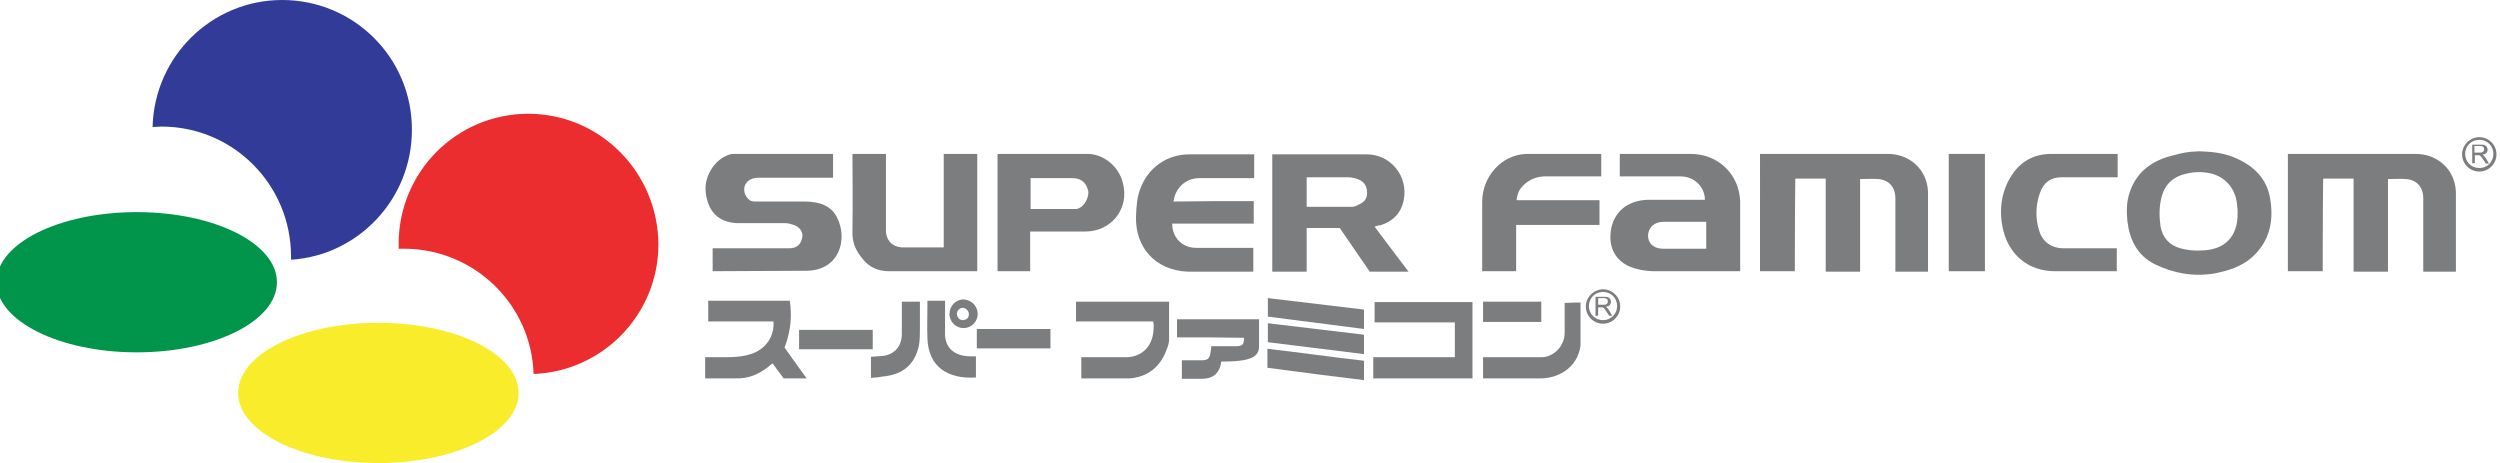 <?xml version="1.0" encoding="utf-8"?>
<!-- Generator: Adobe Illustrator 18.0.0, SVG Export Plug-In . SVG Version: 6.00 Build 0)  -->
<!DOCTYPE svg PUBLIC "-//W3C//DTD SVG 1.1//EN" "http://www.w3.org/Graphics/SVG/1.1/DTD/svg11.dtd">
<svg version="1.1" id="Ebene_1" xmlns="http://www.w3.org/2000/svg" xmlns:xlink="http://www.w3.org/1999/xlink" x="0px" y="0px"
	 viewBox="0 0 566.9 105" enable-background="new 0 0 566.9 105" xml:space="preserve">
<g>
	<path fill="#7b7d7f" d="M407,61.5h-7.9V34.9c0,0,19.7,0,29,0c5,0,8.9,3.6,9.1,8.6v18.1h-7.4c0,0,0-11.5,0-16.6
		c0-2.5-1.4-4.2-3.9-4.4c-1.3-0.1-2.7,0-4.1,0c0,7,0,21,0,21h-7.8c0,0,0-14,0-21.1c-2.3,0-4.6,0-6.9,0C407,47.4,407,61.5,407,61.5z"
		/>
	<path fill="#7b7d7f" d="M526.7,61.5h-7.9V34.9c0,0,19.7,0,29,0c5,0,8.9,3.6,9.1,8.6v18.1h-7.4c0,0,0-11.5,0-16.6
		c0-2.5-1.4-4.2-3.9-4.4c-1.3-0.1-2.7,0-4.1,0c0,7,0,21,0,21h-7.8c0,0,0-14,0-21.1c-2.3,0-4.6,0-6.9,0
		C526.7,47.4,526.7,61.5,526.7,61.5z"/>
	<path fill="#7b7d7f" d="M311.7,51.4c2.5,3.3,5.1,6.8,7.7,10.2c-3,0-8.8,0-8.8,0l-6.8-9.9h-7.5c0,0,0,6.6,0,9.9c-2.6,0-5.2,0-7.8,0
		c0-8.8,0-17.8,0-26.6c0.4,0,0.8,0,1.1,0c6.8,0,13.6,0,20.3,0c5.5,0,9.5,5,8.4,10.4c-0.6,3-2.5,4.8-5.3,5.7
		C312.6,51.1,312.2,51.2,311.7,51.4z M296.3,46.9c3.4,0,10.2,0,10.2,0c0.5,0,1.1-0.2,1.6-0.5c1.1-0.5,1.9-1.2,1.9-2.6
		c0-1.4-0.5-2.5-1.9-3.1c-0.8-0.3-1.6-0.5-2.4-0.5h-9.4C296.3,40.3,296.3,44.7,296.3,46.9z"/>
	<path fill="#7b7d7f" d="M394.7,61.5h-19.8c-1.5,0-3-0.3-4.4-0.7c-3.6-1.1-5.6-4-5.3-7.7c0.2-3.8,2.6-6.7,6.2-7.5
		c0.8-0.2,1.7-0.3,2.6-0.3h12.6c0.3,0-0.3,0,0,0c0-2.9-2.4-5.3-5.5-5.3h-13.8v-5.1h16.1c6.2,0,11,4.6,11.2,10.8V61.5L394.7,61.5
		L394.7,61.5z M386.9,50.3c-3.3,0-6.5,0-9.7,0c-2,0-3.4,1.2-3.5,3.1c0,1.8,1.3,3,3.4,3h9.8C386.9,56.3,386.9,52.4,386.9,50.3z"/>
	<path fill="#7b7d7f" d="M161.6,61.5v-5.2l17.4,0c1.6,0,2.6-0.8,2.9-2.4c0.3-1.2-0.5-2.4-1.9-2.9c-0.6-0.2-1.3-0.4-2-0.4h-10.7
		c-4.4-0.1-6.9-2.7-7.3-7.3c-0.3-3.6,2.4-7.7,6-8.4c0,0,15.5,0,22.9,0c0,1.6,0,3.7,0,5.4c-0.4,0-0.7,0-1.1,0c-5.1,0-10.2,0-15.3,0
		c-0.5,0-1,0-1.4,0.1c-1.2,0.2-2.1,1-2.3,2.1c-0.2,1.1,0.3,2.2,1.2,2.9c0.3,0.2,0.8,0.3,1.2,0.3h11.6c2.9,0.1,5.6,0.8,7,3.6
		c2.5,4.9,0.6,12-6.9,12.1L161.6,61.5L161.6,61.5z"/>
	<path fill="#7b7d7f" d="M498.7,34.3c3,0.1,5.9,0.4,8.6,1.7c3.8,1.7,6.6,4.5,7.4,8.6c1,5.2,0.1,10.1-4.1,13.8
		c-2.4,2.1-5.4,3-8.4,3.6c-4.8,0.8-9.3,0-13.6-2.1c-4-2-5.7-5.6-6.2-9.8c-0.2-2.2-0.2-4.3,0.5-6.4c1.6-4.9,5.3-7.4,10-8.5
		C494.8,34.7,495.9,34.4,498.7,34.3z M507.4,48.2c0-0.5,0-1-0.1-1.5c-0.2-3.6-2.4-6.4-5.7-7.3c-2-0.5-3.9-0.5-5.9,0
		c-2.8,0.6-4.7,2.3-5.5,5.1c-0.6,2.2-0.6,4.5-0.3,6.7c0.4,2.6,2,4.4,4.5,5.1c1.5,0.4,3.1,0.6,4.7,0.5
		C504.6,56.7,507.5,53.6,507.4,48.2z"/>
	<path fill="#7b7d7f" d="M284.3,45.6c0,1.7,0,3.4,0,5.1c-6.2,0-12.3,0-18.5,0c0,3.2,2.3,5.5,5.4,5.5c4,0,13,0,13,0v5.4h-14.9
		c-7.4-0.3-11.9-5.6-11.7-12.5c0.1-2.3,0.2-4.5,1.1-6.6c1.8-4.6,6-7.5,11-7.5c4.5,0,14.7,0,14.7,0v5.4c0,0-10.1,0-12.5,0
		c-3,0-5.4,2.2-5.8,5.3C272.1,45.6,278.1,45.6,284.3,45.6z"/>
	<path fill="#7b7d7f" d="M214,56.1c0,0,0-14.2,0-21.2c2.6,0,5,0,7.6,0c0,8.7,0,26.6,0,26.6l-20,0c-2.5,0-4.5-0.9-6-2.8
		c-1.5-1.8-2.4-3.7-2.3-6.2c0.1-5.3,0-17.6,0-17.6h7.6l0,17c-0.1,2.5,1.3,4,3.6,4.2C204.6,56.1,214,56.1,214,56.1z"/>
	<path fill="#7b7d7f" d="M233.6,52.5c0,3.1,0,6,0,9c-2.5,0-4.9,0-7.4,0c0-8.7,0-26.6,0-26.6h20.2c3.6-0.1,7.2,2.6,8.2,6.5
		c1.6,5.8-2.5,11.1-8.5,11.1c-3.8,0-7.6,0-11.5,0C234.3,52.5,234,52.5,233.6,52.5z M233.8,47.4h10.2c0.4,0,0.9-0.3,1.2-0.5
		c1.1-0.8,1.9-2.8,1.5-3.9c-0.6-1.8-1.7-2.6-3.5-2.6h-9.5V47.4L233.8,47.4z"/>
	<path fill="#7b7d7f" d="M363.1,34.9V40h-13c-2.2,0.1-4.1,1.1-5.4,2.9c-0.4,0.6-0.7,1.4-0.8,2.5c6.4,0,12.6,0,18.8,0
		c0,1.9,0,3.7,0,5.6c-6.3,0-12.5,0-18.9,0c0,3.4,0,7,0,10.5c-2.6,0-7.7,0-7.7,0s0-10.9,0-15.7c0-5.7,4.3-10.7,10-10.9L363.1,34.9
		L363.1,34.9z"/>
	<path fill="#7b7d7f" d="M480,56.3v5.2h-14c-5.8,0-10.2-3.4-11.7-9.1c-1.1-4.4-0.6-8.9,1.9-12.7c2.1-3.2,5.1-4.8,9-4.8h15v5.3h-12.7
		c-2.5,0-4.1,1.2-4.9,3.5c-1,2.7-1.1,5.8-0.2,8.6c0.8,2.6,2.8,4,5.6,4L480,56.3L480,56.3z"/>
	<path fill="#7b7d7f" d="M311.4,85.8c0-1.6,0-3.2,0-4.8c6.2,0,12.3,0,18.5,0c0-2.7,0-5.3,0-7.9c-6.1,0-12.1,0-18.2,0
		c0-1.6,0-3.1,0-4.6c7.4,0,14.7,0,22.2,0c0,5.8,0,11.5,0,17.3C326.4,85.8,318.9,85.8,311.4,85.8z"/>
	<path fill="#7b7d7f" d="M160.6,72.9c0-1.7,0-3.1,0-4.7c6.2,0,12.3,0,18.5,0c0.5,3.4,0.2,6.6-0.9,9.8c-0.1,0.3-0.3,0.8-0.3,0.8
		s3.4,4.8,5,7c-1.8,0-5.2,0-5.2,0s-1.8-2.4-2.5-3.4c-0.4,0.3-0.7,0.5-1,0.8c-2.2,1.7-4.5,2.7-7.4,2.6c0,0-4.6,0-6.9,0v-4.8
		c0,0,3.2,0,4.9,0c2.1,0,4.1-0.2,6-0.9c3-1.2,4.8-3.9,4.6-7.2C170.6,72.9,165.6,72.9,160.6,72.9z"/>
	<rect x="441.9" y="34.9" fill="#7b7d7f" width="8.2" height="26.6"/>
	<path fill="#7b7d7f" d="M245.2,85.8V81h9.6c3.9,0.2,6.9-2.3,6.8-7.1c0-0.3,0-0.6-0.1-1c-5.8,0-11.6,0-17.5,0c0-1.5,0-3,0-4.5
		c7,0,21.1,0,21.1,0V77c0,0.8-0.3,1.7-0.6,2.4c-1.4,3.8-4.3,6.1-8.3,6.4L245.2,85.8L245.2,85.8z"/>
	<path fill="#7b7d7f" d="M266.9,76.5c0-1.4,0-2.8,0-4.1c6.2,0,18.6,0,18.6,0v6.1c0,2.4-1.7,3.5-8.6,3.5c0,0-0.1,1.1-0.3,1.4
		c-0.7,1.8-2.1,2.5-4.2,2.5H268c0-1.4,0-2.8,0-4.2c1.5,0,3,0,4.4,0s1.9-0.3,2.1-1.8c0.1-0.4,0.1-0.9,0.2-1.4c1.9,0,3.8,0,5.7,0
		c1.3,0,1.7-0.4,1.7-1.9C277.1,76.5,272,76.5,266.9,76.5z"/>
	<path fill="#7b7d7f" d="M358.4,68.6v9.8c-0.8,5.5-5.7,7.5-9.3,7.4h-12.8V81h13.1c2.7,0.1,5.4-2.4,5.4-5.5c0-2,0-4,0-5.9
		c0-0.3,0-0.6,0-0.9C356.1,68.6,357.3,68.6,358.4,68.6z"/>
	<path fill="#7b7d7f" d="M210.3,68.2c1.4,0,2.6,0,4,0c0,1.9,0,3.8,0,5.7c0,0.4,0,0.8,0,1.1c-0.3,4.5,2.9,5.8,5.8,5.8
		c0.4,0,0.8,0,1.2,0c0,1.6,0,3.2,0,4.8c-6.5,0.4-10.8-2.5-11-8.9c-0.1-2.5,0-5,0-7.5C210.3,68.9,210.3,68.6,210.3,68.2z"/>
	<polygon fill="#7b7d7f" points="309.3,80.3 287.5,77.6 287.5,73.3 309.3,75.9 	"/>
	<polygon fill="#7b7d7f" points="309.3,74.6 287.5,71.8 287.5,67.6 309.3,70.2 	"/>
	<path fill="#7b7d7f" d="M309.3,81.8c0,1.5,0,2.9,0,4.4c-7.3-0.9-14.6-1.8-21.9-2.8c0-1.3,0-2.8,0-4.3C294.7,79.9,302,81,309.3,81.8
		z"/>
	<path fill="#7b7d7f" d="M197.5,85.7c0-1.7,0-3.2,0-4.8c1-0.1,1.9-0.1,2.8-0.2c2.7-0.4,4.2-2.3,4.2-5c0-2.4,0-4.8,0-7.3
		c1.3,0,2.6,0,4.1,0c0,2,0,3.9,0,5.9c0,1.3,0,2.7-0.2,3.9c-0.9,4.5-3.7,6.8-8.4,7.2C199.2,85.6,198.4,85.6,197.5,85.7z"/>
	<path fill="#7b7d7f" d="M197.9,74.8c0,1.5,0,3,0,4.4c-5.6,0-11.1,0-16.7,0c0-1.5,0-2.9,0-4.4C186.7,74.8,192.2,74.8,197.9,74.8z"/>
	<path fill="#7b7d7f" d="M221.5,74.6c5.6,0,11.2,0,16.7,0c0,1.5,0,2.9,0,4.4c-5.6,0-11.1,0-16.7,0C221.5,77.6,221.5,76.1,221.5,74.6
		z"/>
	<path fill="#7b7d7f" d="M349.5,68.4c0,1.5,0,3.1,0,4.6c-4.4,0-8.8,0-13.2,0c0-1.4,0-3.1,0-4.6C340.7,68.4,345,68.4,349.5,68.4z"/>
	<path fill="#7b7d7f" d="M221.7,71.2c0,1.8-1.5,3.2-3.2,3.2c-1.7,0-3.2-1.4-3.2-3.2c0-1.8,1.4-3.3,3.2-3.3
		C220.3,68,221.7,69.4,221.7,71.2z M219.7,71.2c0-0.7-0.7-1.4-1.4-1.4c-0.7,0-1.4,0.7-1.3,1.5c0.1,0.8,0.6,1.3,1.4,1.3
		C219.3,72.5,219.7,72,219.7,71.2z"/>
	<g>
		<path fill="#7b7d7f" d="M361.8,71.5v-4.2h1.9c0.4,0,0.7,0,0.9,0.1c0.2,0.1,0.4,0.2,0.5,0.4c0.1,0.2,0.2,0.4,0.2,0.6
			c0,0.3-0.1,0.6-0.3,0.8c-0.2,0.2-0.5,0.3-0.9,0.4c0.1,0.1,0.3,0.1,0.3,0.2c0.2,0.1,0.3,0.3,0.5,0.6l0.7,1.2h-0.7l-0.6-0.9
			c-0.2-0.3-0.3-0.4-0.4-0.6c-0.1-0.1-0.2-0.2-0.3-0.3c-0.1-0.1-0.2-0.1-0.3-0.1c-0.1,0-0.2,0-0.3,0h-0.6v1.9H361.8L361.8,71.5z
			 M362.4,69.1h1.2c0.3,0,0.5,0,0.6-0.1c0.1-0.1,0.3-0.1,0.3-0.3c0.1-0.1,0.1-0.2,0.1-0.4c0-0.2-0.1-0.4-0.2-0.5
			c-0.1-0.1-0.4-0.2-0.7-0.2h-1.3L362.4,69.1L362.4,69.1z"/>
	</g>
	<g>
		<path fill="#7b7d7f" d="M363.5,73.4c-2.2,0-3.9-1.8-3.9-3.9s1.8-3.9,3.9-3.9c2.2,0,3.9,1.8,3.9,3.9S365.7,73.4,363.5,73.4z
			 M363.5,66.2c-1.8,0-3.2,1.4-3.2,3.2s1.4,3.2,3.2,3.2c1.8,0,3.2-1.4,3.2-3.2S365.3,66.2,363.5,66.2z"/>
	</g>
	<g>
		<g>
			<path fill="#7b7d7f" d="M560.6,37v-4.2h1.9c0.4,0,0.7,0,0.9,0.1c0.2,0.1,0.4,0.2,0.5,0.4c0.1,0.2,0.2,0.4,0.2,0.6
				c0,0.3-0.1,0.6-0.3,0.8c-0.2,0.2-0.5,0.3-0.9,0.4c0.1,0.1,0.3,0.1,0.3,0.2c0.2,0.2,0.3,0.3,0.5,0.6l0.7,1.2h-0.7l-0.6-0.9
				c-0.2-0.3-0.3-0.4-0.4-0.6c-0.1-0.1-0.2-0.2-0.3-0.3c-0.1-0.1-0.2-0.1-0.3-0.1c-0.1,0-0.2,0-0.3,0h-0.6V37L560.6,37L560.6,37
				L560.6,37z M561.1,34.6h1.2c0.3,0,0.5,0,0.6-0.1c0.1-0.1,0.3-0.1,0.3-0.3c0.1-0.1,0.1-0.2,0.1-0.4c0-0.2-0.1-0.4-0.2-0.5
				c-0.1-0.1-0.4-0.2-0.7-0.2h-1.3L561.1,34.6L561.1,34.6z"/>
		</g>
		<g>
			<path fill="#7b7d7f" d="M562.2,38.9c-2.2,0-3.9-1.8-3.9-3.9s1.8-3.9,3.9-3.9c2.2,0,3.9,1.8,3.9,3.9S564.4,38.9,562.2,38.9z
				 M562.2,31.7c-1.8,0-3.2,1.4-3.2,3.2s1.4,3.2,3.2,3.2s3.2-1.4,3.2-3.2S564,31.7,562.2,31.7z"/>
		</g>
	</g>
	<g>
		<path id="path2842" fill="#01954B" d="M62.8,64c0,8.8-14.2,15.9-31.8,15.9C13.5,79.9-0.8,72.8-0.8,64c0,0,0,0,0,0
			c0-8.8,14.2-15.9,31.8-15.9C48.6,48.1,62.8,55.2,62.8,64C62.8,64,62.8,64,62.8,64z"/>
		<path id="path3624" fill="#F9EC2B" d="M117.6,89.1c0,8.8-14.2,15.9-31.8,15.9C68.3,105,54,97.9,54,89.1c0,0,0,0,0,0
			c0-8.8,14.2-15.9,31.8-15.9S117.6,80.3,117.6,89.1C117.6,89.1,117.6,89.1,117.6,89.1z"/>
		<path id="path3644" fill="#323B98" d="M64,0C48,0,35,12.8,34.6,28.8c0.7,0,1.3-0.1,2-0.1C52.9,28.7,66,41.9,66,58.2
			c0,0.2,0,0.5,0,0.7c15.3-1,27.4-13.8,27.4-29.4C93.5,13.2,80.3,0,64,0L64,0z"/>
		<path id="path3897" fill="#EB2D2F" d="M119.8,25.8c-16.3,0-29.4,13.2-29.4,29.5c0,0.4,0,0.7,0,1.1c0.4,0,0.8,0,1.2,0
			c15.9,0,28.9,12.6,29.4,28.4c15.7-0.6,28.3-13.5,28.3-29.4C149.2,39,136,25.8,119.8,25.8L119.8,25.8z"/>
	</g>
</g>
</svg>
